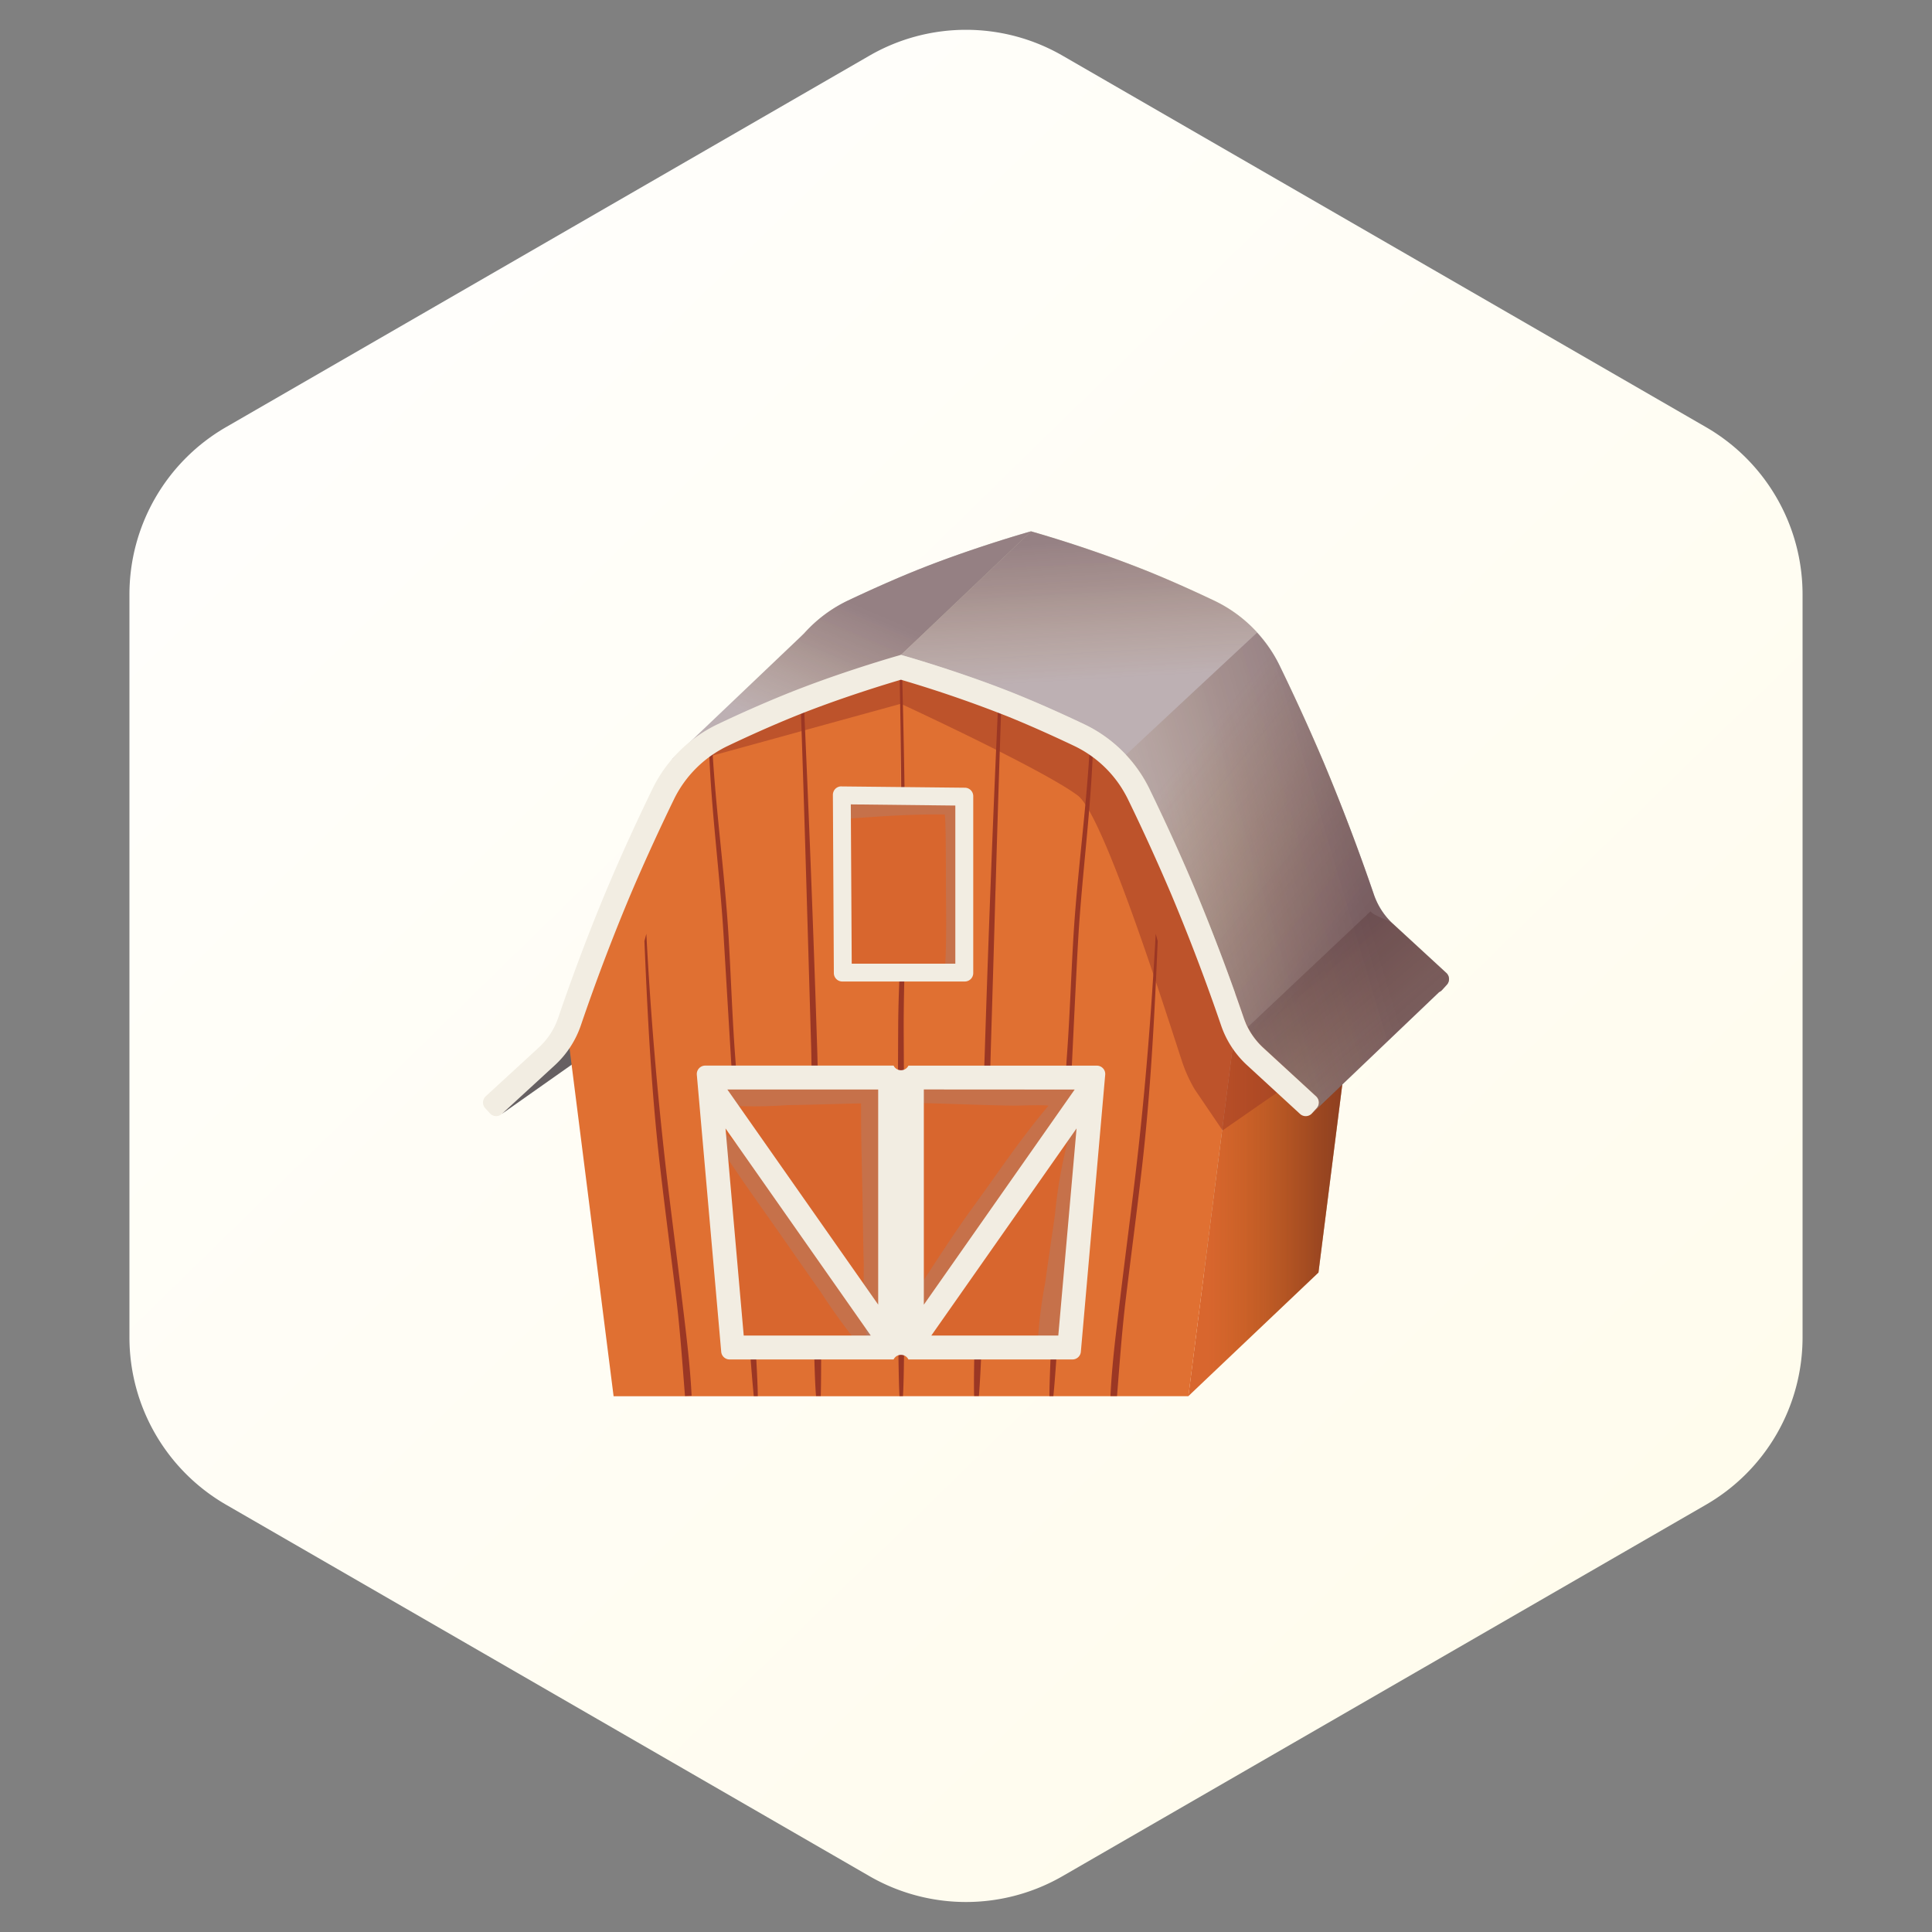 <svg width="40" height="40" fill="none" xmlns="http://www.w3.org/2000/svg" viewBox="0 0 40 40"><rect x="0" y="0" width="40" height="40" fill="#808080" stroke="none"/><path fill-rule="evenodd" clip-rule="evenodd" d="M22 1.153l13.32 7.69a4 4 0 012 3.464V27.69a4 4 0 01-2 3.464L22 38.843a4 4 0 01-4 0l-13.32-7.69a4 4 0 01-2-3.464V12.307a4 4 0 012-3.464L18 1.153a4 4 0 014 0z" fill="url(#paint0_linear_403_1710)"/><path d="M10.393 23.06l6.173-4.35-4.812 2.697-1.36 1.653z" fill="#666062"/><path d="M21.347 11.07l4.443 2.01s2.278 5.646 2.458 5.768l-.95 7.5h-5.95V11.07z" fill="#D9D3C4"/><path d="M25.883 24.334c.107-.893.226-1.787.33-2.68.19-1.619.317-3.249.407-4.877l.04.152c-.067 1.578-.147 3.152-.33 4.724-.102.894-.221 1.788-.33 2.68-.08.66-.127 1.32-.18 1.981l-.137-.006c.032-.662.122-1.324.2-1.974zM25.32 12.962c-.046 1.295-.225 2.584-.302 3.878-.097 1.604-.138 3.215-.296 4.814-.005.053-.082.055-.082 0-.003-.792.086-1.587.143-2.377.059-.812.084-1.625.133-2.438.081-1.348.275-2.686.344-4.034l.06.157zM23.303 15.885l-.096 3.27c-.028.985-.014 1.985-.1 2.967a.05.05 0 11-.098 0c-.032-.985.042-1.98.074-2.967a516.493 516.493 0 01.29-7.468l.063.028c-.051 1.391-.093 2.78-.133 4.17zM21.348 11.07l-4.444 2.01s-2.277 5.646-2.458 5.768l.951 7.5h5.95V11.07z" fill="#D9D3C4"/><path d="M16.811 24.33c-.107-.893-.225-1.787-.33-2.68a78.996 78.996 0 01-.407-4.877l-.04.153c.067 1.577.147 3.151.33 4.723.103.894.222 1.788.33 2.68.08.66.128 1.32.18 1.981l.137-.006c-.031-.662-.121-1.324-.2-1.973zM17.373 12.958c.047 1.295.225 2.584.303 3.878.097 1.604.137 3.215.295 4.814.005.053.082.055.082 0 .003-.792-.085-1.587-.143-2.377-.058-.812-.084-1.625-.133-2.438-.08-1.348-.275-2.686-.344-4.034a3.001 3.001 0 01-.06.157zM19.391 15.882l.096 3.27c.028.984.014 1.984.1 2.966a.05.05 0 10.099 0c.032-.985-.043-1.98-.075-2.967a516.493 516.493 0 00-.29-7.467l-.063.027c.051 1.391.094 2.78.133 4.17zM21.365 15.92c.003.923.002 1.844-.003 2.766-.004.894-.051 1.8.003 2.692a.036.036 0 00.072 0c.057-.866.018-1.746.015-2.614L21.442 16c-.01-1.662-.033-3.323-.082-4.984l-.05.016c.036 1.63.05 3.26.055 4.889z" fill="#D9D3C4"/><path d="M19.935 13.723l.023 4.041h2.884v-4.01l-2.907-.031zM17.797 25.287l-.482-5.478h3.842v5.478h-3.36z" fill="#D9D3C4"/><path d="M18.36 23.99c-.062-.467-.134-.935-.2-1.402a9.878 9.878 0 00-.623-2.639.095.095 0 00-.107-.044.096.096 0 00-.072.09c.066.88.209 1.761.328 2.637.06.443.119.886.185 1.328.047.473.12.942.217 1.407a.22.22 0 00.377.09.22.22 0 00.056-.144 9.656 9.656 0 00-.16-1.322z" fill="#D9D3C4" opacity=".3"/><path d="M17.199 19.859a.316.316 0 01.355-.195.103.103 0 01.01-.004l.066-.02a.066.066 0 00.006.007c.136-.022.27-.048.404-.067a6.74 6.74 0 01.519-.06c.268-.003.538.009.798.01.576.005 1.151.007 1.727-.004l.073-.002c-.004.114 0 .229.005.343l-.328.011c-.688.024-1.375.07-2.065.092-.256.007-.523.053-.786.076a43.279 43.279 0 011.843 2.248c.348.46.671.937.994 1.416.158.233.21.284.352.528.088.152.037.748-.1.764a4.955 4.955 0 01-.277-.482c-.15-.24-.312-.471-.468-.708a29.27 29.27 0 00-.953-1.353c-.6-.808-1.219-1.601-1.822-2.407a1.364 1.364 0 01-.387-.085c.01-.036.02-.072.034-.108z" fill="#D9D3C4" opacity=".3"/><path d="M17.624 25.431l-.504-5.733a.176.176 0 01.103-.175.176.176 0 01.07-.015h3.901a.175.175 0 01.175.174v5.735a.175.175 0 01-.175.174h-3.396a.174.174 0 01-.174-.16z" fill="#D9D3C4"/><path d="M29.856 20.493a.174.174 0 01-.248.01l-1.097-1.008a1.993 1.993 0 01-.536-.822 42.729 42.729 0 00-1.026-2.702 43.198 43.198 0 00-.905-1.985 2.379 2.379 0 00-1.117-1.104c-.48-.229-.936-.43-1.354-.6-.953-.387-1.96-.69-2.226-.767-.266.077-1.274.38-2.227.767-.418.17-.873.371-1.353.6-.487.23-.88.62-1.118 1.104-.23.473-.573 1.201-.904 1.985a41.629 41.629 0 00-1.026 2.702 1.996 1.996 0 01-.536.822l-1.098 1.008a.175.175 0 01-.246-.01l-.098-.107a.175.175 0 01.01-.247l1.097-1.01a1.49 1.49 0 00.402-.615c.185-.542.567-1.619 1.04-2.737.335-.793.683-1.53.915-2.008a2.876 2.876 0 011.35-1.334 26.39 26.39 0 011.379-.611 26.113 26.113 0 012.345-.805l.067-.019.068.02c.012.003 1.214.345 2.345.804.426.173.89.378 1.38.61.588.28 1.063.75 1.35 1.335.232.478.579 1.214.915 2.008a43.924 43.924 0 011.039 2.737c.08.236.219.448.402.616l1.098 1.009a.173.173 0 01.01.247l-.097.107z" fill="#D9D3C4"/><path d="M22.525 16.754c-.002.246.008.495-.002.743a1.41 1.41 0 01-.225.233c.038-.337.037-1.282.03-1.87-.004-.326.003-1.559-.026-1.653-1.137-.016-2.272.137-2.272.08a.467.467 0 01.569-.565l.538-.008a.206.206 0 01.145.19h.006c.354-.018.743-.162 1.092-.066.055.015.205.073.237.133l.006.022c-.024.596-.095 1.185-.092 1.783 0 .327-.002.652-.006.978z" fill="#D9D3C4" opacity=".3"/><path d="M19.936 13.898l.021 3.69a.174.174 0 00.175.174h2.536a.174.174 0 00.175-.175v-3.662a.174.174 0 00-.173-.175l-2.558-.027a.174.174 0 00-.176.175zM24.929 25.348l.492-5.598h-3.924v5.598h3.432z" fill="#D9D3C4"/><path d="M24.334 23.99c.063-.467.134-.935.2-1.402a9.878 9.878 0 01.624-2.639.096.096 0 01.178.047c-.065.879-.208 1.76-.328 2.636-.06.443-.118.886-.185 1.328-.046.473-.119.942-.217 1.407a.22.22 0 01-.433-.054c.023-.444.077-.886.16-1.322z" fill="#D9D3C4" opacity=".3"/><path d="M25.495 19.859a.316.316 0 00-.355-.195.081.081 0 00-.01-.004l-.066-.02a.113.113 0 01-.006.007c-.135-.022-.27-.048-.404-.067a6.74 6.74 0 00-.519-.06c-.268-.003-.538.009-.798.01-.575.005-1.151.007-1.727-.004l-.073-.002c.004.114 0 .229-.005.343l.328.011c.688.024 1.376.07 2.066.092.255.007.522.053.785.076a43.279 43.279 0 00-1.843 2.248c-.348.46-.671.937-.994 1.416-.158.233-.21.284-.352.528-.087.152-.037.748.1.764.102-.155.195-.316.278-.482.15-.24.31-.471.467-.708.303-.46.624-.91.953-1.353.6-.808 1.22-1.601 1.822-2.407.133-.01.263-.038.387-.085a1.134 1.134 0 00-.034-.108z" fill="#D9D3C4" opacity=".3"/><path d="M25.07 25.432l.505-5.734a.174.174 0 00-.174-.19h-3.9a.174.174 0 00-.175.174v5.735a.175.175 0 00.174.174h3.396a.174.174 0 00.175-.159z" fill="#D9D3C4"/><path d="M24.604 28.905l2.693-2.558.951-7.5-2.692 2.557-.952 7.502z" fill="#D8662E"/><path opacity=".56" d="M24.604 28.905l2.693-2.558.951-7.5-2.692 2.557-.952 7.502z" fill="url(#paint1_linear_403_1710)"/><path d="M18.655 13.629l4.443 2.01s2.278 5.645 2.458 5.768l-.951 7.5h-5.95V13.628z" fill="#E07032"/><path d="M23.191 26.89c.107-.895.226-1.789.33-2.682.19-1.618.318-3.248.407-4.876l.041.152c-.067 1.578-.148 3.152-.33 4.723-.103.895-.222 1.788-.33 2.681-.08.66-.13 1.355-.182 2.015h-.136c.03-.66.121-1.364.2-2.014zM22.628 15.518c-.046 1.295-.224 2.583-.302 3.878-.097 1.604-.358 7.909-.517 9.509h-.082c-.003-.792.307-6.28.364-7.07.059-.812.084-1.625.133-2.437.081-1.348.276-2.687.344-4.035l.06.155zM20.61 18.44c-.03 1.09-.063 2.18-.096 3.27-.027.984-.16 6.21-.247 7.192h-.099c-.032-.984.193-6.208.223-7.192a523.443 523.443 0 01.29-7.468l.063.028c-.051 1.39-.093 2.78-.133 4.17z" fill="#9B3724"/><path d="M18.654 13.629l-4.442 2.01s-2.278 5.646-2.458 5.77l.95 7.499h5.95v-15.28z" fill="#E07032"/><path d="M14.119 26.89c-.107-.895-.226-1.789-.33-2.682a79.009 79.009 0 01-.407-4.876l-.04.152c.066 1.578.146 3.152.33 4.723.103.895.222 1.788.33 2.681.08.66.127 1.355.18 2.015l.137-.006c-.032-.659-.122-1.358-.2-2.008zM14.68 15.518c.047 1.296.226 2.584.303 3.879.097 1.604.465 7.907.623 9.508h.083c.003-.792-.413-6.28-.471-7.07-.059-.812-.085-1.625-.133-2.437-.081-1.348-.276-2.687-.344-4.035a4.82 4.82 0 01-.06.155zM16.699 18.44l.096 3.27c.027.984.013 6.21.1 7.192h.098c.032-.984-.043-6.208-.074-7.192a531.232 531.232 0 00-.29-7.468l-.064.028c.051 1.39.093 2.78.134 4.17zM18.672 18.479c.003.921-.071 1.843-.076 2.765-.005.894-.028 6.767.027 7.66h.072c.058-.866.018-6.714.015-7.581-.003-.922.045-1.843.04-2.765a207.51 207.51 0 00-.083-4.984l-.05.017c.037 1.63.05 3.26.055 4.888z" fill="#9B3724"/><path d="M17.422 16.527l.02 3.545h2.53v-3.517l-2.55-.028zM15.105 27.846l-.482-5.479h3.841v5.479h-3.36z" fill="#D8662E"/><path d="M20.375 22.358c-.76-.034-1.53-.01-2.295.006-.017-.065-.033-.13-.053-.194a.096.096 0 00-.155-.029.097.097 0 00-.027.054c-.003.058-.003.117-.005.175l-.121.002c-.447.008-.894.013-1.341.026-.475-.01-.95.007-1.423.05a.22.22 0 00.002.435c.443.03.888.03 1.331-.002.473-.007.946-.023 1.418-.034l.122-.002c-.005.668.019 1.34.03 2.006.008.447.012.894.026 1.341-.01.475.007.95.05 1.423a.22.22 0 00.435-.002c.03-.444.03-.888-.002-1.331-.007-.473-.023-.946-.033-1.418a13.336 13.336 0 00-.148-2.029 8.36 8.36 0 002.215-.294.096.096 0 00-.026-.183z" fill="#9B8A8E" opacity=".3"/><path d="M17.43 26.535c-.27-.388-.546-.77-.819-1.157a9.869 9.869 0 00-1.758-2.064c-.074-.059-.187.044-.138.123.46.752.99 1.472 1.495 2.196.256.366.51.734.77 1.098.258.399.536.783.835 1.152a.22.22 0 00.361-.245 9.663 9.663 0 00-.745-1.103zM19.833 19.41c-.003.245-.017.495-.028.742-.046.06-.187-.055-.25-.014.039-.337.037-1.035.03-1.623-.003-.324.003-1.558-.026-1.652-1.136-.016-2.271.138-2.272.08a.467.467 0 01.57-.565c.179-.001.357-.005.537-.008a.206.206 0 01.146.19h.006c.354-.018.74-.162 1.09-.065.056.014.206.072.238.132l.006.022a40.158 40.158 0 00-.043 1.783c.002.327 0 .652-.004.978z" fill="#9B8A8E" opacity=".3"/><path d="M17.616 16.654l2.163.024v3.274h-2.145l-.019-3.296v-.002zm-.198-.373a.173.173 0 00-.161.109.173.173 0 00-.013.067l.02 3.69a.175.175 0 00.175.174h2.537a.175.175 0 00.174-.175v-3.662a.174.174 0 00-.172-.175l-2.559-.027z" fill="#F2EDE2"/><path d="M22.236 27.902l.493-5.597h-3.925v5.597h3.432z" fill="#D8662E"/><path d="M21.641 26.55c.063-.468.135-.936.201-1.404a9.869 9.869 0 01.623-2.638.096.096 0 01.179.046c-.066.88-.209 1.76-.328 2.636-.06.443-.119.886-.185 1.329-.047.472-.12.942-.217 1.406a.22.22 0 01-.433-.055c.023-.443.076-.885.16-1.32z" fill="#9B8A8E" opacity=".3"/><path d="M22.659 22.57a.305.305 0 00-.345-.181.075.075 0 00-.01-.004l-.064-.019a.07.07 0 01-.006.008c-.13-.02-.261-.042-.39-.06a7.086 7.086 0 00-.502-.048c-.258 0-.517.017-.767.023a60.72 60.72 0 01-1.664.023h-.07c.005.11-.22.407-.224.517l.317.006c.664.012 1.327.045 1.99.055.248.003.53-.018.785 0-.6.715-.99 1.312-1.54 2.068-.328.45-.633.915-.936 1.38-.148.228-.198.278-.33.515-.082.149-.023.722.11.734.095-.15.182-.306.26-.467.14-.233.292-.46.438-.69.285-.448.586-.886.895-1.318.565-.789 1.149-1.563 1.717-2.349.128-.01.253-.04.371-.088-.011-.036-.022-.07-.035-.105z" fill="#9B8A8E" opacity=".3"/><path d="M22.708 22.063h-3.9a.171.171 0 01-.244.069.171.171 0 01-.063-.07h-3.9a.175.175 0 00-.174.19l.505 5.735a.174.174 0 00.173.159h3.396a.171.171 0 01.243-.07c.027.017.05.041.063.07h3.397a.174.174 0 00.174-.16l.504-5.734a.172.172 0 00-.045-.133.175.175 0 00-.129-.056zm-.458.495l-3.123 4.454v-4.456l3.123.002zm-4.068 4.453l-3.123-4.454h3.123v4.454zm-3.161-3.648l3.007 4.288h-2.63l-.377-4.288zm6.89 4.288h-2.629l3.007-4.288-.378 4.288z" fill="#F2EDE2"/><path opacity=".51" d="M22.727 15.64a5.5 5.5 0 00.319.32c.299.74 1.95 2.833 2.328 4.75.05.016.1.031.148.048l.211-.779 2.515-1.128-.528 2.882-2.408 1.671-.575-.847c-.11-.186-.2-.384-.267-.59-.385-1.176-1.628-5.1-2.155-5.496-.718-.54-3.663-1.9-3.663-1.9l-4.443 1.222 4.381-1.914c1.383.412 2.722.957 3.998 1.63.05.04.097.084.14.132z" fill="#9B3724"/><path d="M18.655 13.557L21.347 11l-.068.02c-.012.003-1.214.345-2.345.804-.426.173-.89.379-1.379.61a2.886 2.886 0 00-.901.675l-2.746 2.613 4.71-2.13.037-.035.067.019-.067-.02z" fill="#BDB0B3"/><path d="M29.943 20.143l-1.097-1.009a1.49 1.49 0 01-.402-.616 43.291 43.291 0 00-1.04-2.737 43.673 43.673 0 00-.915-2.008 2.877 2.877 0 00-1.35-1.334c-.489-.233-.953-.438-1.38-.611a26.113 26.113 0 00-2.344-.805l-.068-.02-2.692 2.557.067.02c.012.003 1.215.345 2.345.804.427.173.89.379 1.38.611.588.28 1.064.75 1.35 1.334.232.478.58 1.215.915 2.008a44.012 44.012 0 011.04 2.737c.08.236.218.448.402.616l1.097 1.01a.173.173 0 01.01.247l-.099.107.623-.595.006.003v-.01l2.006-1.914a.173.173 0 00.057-.04l.098-.108a.175.175 0 00-.009-.247z" fill="#BDB0B3"/><path opacity=".3" d="M29.943 20.144l-1.097-1.009a1.488 1.488 0 01-.402-.616 43.289 43.289 0 00-1.04-2.737 43.712 43.712 0 00-.915-2.008 2.84 2.84 0 00-.464-.676l-2.714 2.53.001.005c.196.208.359.443.485.699.232.478.579 1.214.915 2.008a44.012 44.012 0 011.039 2.737c.08.236.219.447.402.616l1.097 1.009a.174.174 0 01.01.247l-.098.107.623-.594.006.003v-.01l2.006-1.915a.173.173 0 00.057-.04l.098-.107a.174.174 0 00-.009-.25z" fill="url(#paint2_linear_403_1710)"/><path opacity=".3" d="M23.31 15.623l2.715-2.53a2.885 2.885 0 00-.886-.658c-.489-.233-.953-.438-1.38-.611a26.113 26.113 0 00-2.345-.805L21.347 11l-2.692 2.557.067.019c.012.003 1.215.345 2.345.804.427.173.89.379 1.38.611.326.156.62.372.865.636l-.001-.004z" fill="url(#paint3_linear_403_1710)"/><path opacity=".3" d="M18.655 13.557L21.347 11l-.068.02c-.012.003-1.214.345-2.345.804-.426.173-.89.379-1.379.61a2.886 2.886 0 00-.901.675l-2.746 2.613 4.71-2.13.037-.035.067.019-.067-.02z" fill="url(#paint4_linear_403_1710)"/><path d="M27.162 23.052a.174.174 0 01-.247.01l-1.097-1.009a1.993 1.993 0 01-.536-.821 42.514 42.514 0 00-1.027-2.703 42.89 42.89 0 00-.904-1.985 2.38 2.38 0 00-1.118-1.104c-.48-.228-.935-.43-1.353-.6a25.567 25.567 0 00-2.227-.767c-.266.078-1.273.381-2.226.768-.418.17-.873.371-1.354.6a2.38 2.38 0 00-1.117 1.103c-.23.473-.573 1.202-.905 1.985a41.791 41.791 0 00-1.026 2.703 1.997 1.997 0 01-.536.821l-1.098 1.009a.174.174 0 01-.246-.01l-.098-.107a.175.175 0 01-.03-.193c.01-.02.023-.04.04-.055l1.097-1.008a1.49 1.49 0 00.403-.617c.184-.542.566-1.619 1.039-2.736.335-.793.683-1.53.915-2.008a2.876 2.876 0 011.35-1.335 26.28 26.28 0 011.38-.61c1.13-.46 2.332-.802 2.344-.805l.068-.02.067.02c.012.003 1.215.345 2.346.804.426.173.89.379 1.379.611.588.28 1.064.75 1.35 1.335.232.477.58 1.214.915 2.008a43.997 43.997 0 011.04 2.736c.08.236.219.448.402.617l1.097 1.008a.176.176 0 01.057.122.174.174 0 01-.047.126l-.097.107z" fill="#F2EDE2"/><path opacity=".3" d="M29.943 20.144l-1.097-1.009a1.488 1.488 0 01-.402-.616 43.289 43.289 0 00-1.04-2.737 43.712 43.712 0 00-.915-2.008 2.84 2.84 0 00-.464-.676l-2.714 2.53.001.005c.196.208.359.443.485.699.232.478.579 1.214.915 2.008a44.012 44.012 0 011.039 2.737c.08.236.219.447.402.616l1.097 1.009a.174.174 0 01.01.247l-.098.107.623-.594.006.003v-.01l2.006-1.915a.173.173 0 00.057-.04l.098-.107a.174.174 0 00-.009-.25z" fill="url(#paint5_linear_403_1710)"/><g opacity=".3"><path opacity=".3" d="M25.42 12.594z" fill="url(#paint6_linear_403_1710)"/><path opacity=".3" d="M25.636 12.742z" fill="url(#paint7_linear_403_1710)"/><path opacity=".3" d="M26.025 13.094z" fill="url(#paint8_linear_403_1710)"/><path opacity=".3" d="M23.118 15.441l.006.006-.006-.006z" fill="url(#paint9_linear_403_1710)"/></g><path opacity=".21" d="M29.943 20.138l-1.097-1.01c-.085-.078-.406-.165-.47-.26l-2.54 2.395c.08.159.187.301.318.421l1.097 1.01a.173.173 0 01.046.189.175.175 0 01-.036.058l-.099.107.623-.594.006.002v-.009l2.007-1.915a.174.174 0 00.056-.04l.098-.108a.174.174 0 00-.009-.246z" fill="url(#paint10_linear_403_1710)"/><defs><linearGradient id="paint0_linear_403_1710" x1="-.5" y1="1" x2="39" y2="41.5" gradientUnits="userSpaceOnUse"><stop stop-color="#fff"/><stop offset="1" stop-color="#FFFBE9"/></linearGradient><linearGradient id="paint1_linear_403_1710" x1="24.604" y1="23.877" x2="28.248" y2="23.877" gradientUnits="userSpaceOnUse"><stop offset=".112" stop-color="#945300" stop-opacity="0"/><stop offset=".18" stop-color="#8B4C01" stop-opacity=".094"/><stop offset=".717" stop-color="#4F200F" stop-opacity=".749"/><stop offset="1" stop-color="#391015"/></linearGradient><linearGradient id="paint2_linear_403_1710" x1="23.445" y1="12.59" x2="31.229" y2="18.961" gradientUnits="userSpaceOnUse"><stop offset=".278" stop-color="#945300" stop-opacity="0"/><stop offset=".315" stop-color="#8B4C01" stop-opacity=".094"/><stop offset=".606" stop-color="#4F200F" stop-opacity=".749"/><stop offset=".76" stop-color="#391015"/></linearGradient><linearGradient id="paint3_linear_403_1710" x1="23.357" y1="20.332" x2="22.648" y2="7.945" gradientUnits="userSpaceOnUse"><stop offset=".507" stop-color="#945300" stop-opacity="0"/><stop offset=".525" stop-color="#8B4C01" stop-opacity=".094"/><stop offset=".669" stop-color="#4F200F" stop-opacity=".749"/><stop offset=".745" stop-color="#391015"/></linearGradient><linearGradient id="paint4_linear_403_1710" x1="13.536" y1="17.243" x2="16.832" y2="9.549" gradientUnits="userSpaceOnUse"><stop offset=".362" stop-color="#945300" stop-opacity="0"/><stop offset=".389" stop-color="#8B4C01" stop-opacity=".094"/><stop offset=".602" stop-color="#4F200F" stop-opacity=".749"/><stop offset=".714" stop-color="#391015"/></linearGradient><linearGradient id="paint5_linear_403_1710" x1="21.043" y1="21.722" x2="30.805" y2="18.831" gradientUnits="userSpaceOnUse"><stop offset=".278" stop-color="#945300" stop-opacity="0"/><stop offset=".315" stop-color="#8B4C01" stop-opacity=".094"/><stop offset=".606" stop-color="#4F200F" stop-opacity=".749"/><stop offset=".76" stop-color="#391015"/></linearGradient><linearGradient id="paint6_linear_403_1710" x1="25.419" y1="12.655" x2="25.603" y2="12.655" gradientUnits="userSpaceOnUse"><stop offset=".371" stop-color="#945300" stop-opacity="0"/><stop offset=".397" stop-color="#8B4C01" stop-opacity=".094"/><stop offset=".596" stop-color="#4F200F" stop-opacity=".749"/><stop offset=".702" stop-color="#391015"/></linearGradient><linearGradient id="paint7_linear_403_1710" x1="25.636" y1="12.819" x2="25.822" y2="12.819" gradientUnits="userSpaceOnUse"><stop offset=".371" stop-color="#945300" stop-opacity="0"/><stop offset=".397" stop-color="#8B4C01" stop-opacity=".094"/><stop offset=".596" stop-color="#4F200F" stop-opacity=".749"/><stop offset=".702" stop-color="#391015"/></linearGradient><linearGradient id="paint8_linear_403_1710" x1="25.836" y1="13" x2="26.025" y2="13" gradientUnits="userSpaceOnUse"><stop offset=".371" stop-color="#945300" stop-opacity="0"/><stop offset=".397" stop-color="#8B4C01" stop-opacity=".094"/><stop offset=".596" stop-color="#4F200F" stop-opacity=".749"/><stop offset=".702" stop-color="#391015"/></linearGradient><linearGradient id="paint9_linear_403_1710" x1="23.118" y1="15.444" x2="23.124" y2="15.444" gradientUnits="userSpaceOnUse"><stop offset=".371" stop-color="#945300" stop-opacity="0"/><stop offset=".397" stop-color="#8B4C01" stop-opacity=".094"/><stop offset=".596" stop-color="#4F200F" stop-opacity=".749"/><stop offset=".702" stop-color="#391015"/></linearGradient><linearGradient id="paint10_linear_403_1710" x1="29.508" y1="22.718" x2="26.629" y2="19.351" gradientUnits="userSpaceOnUse"><stop offset=".183" stop-color="#945300" stop-opacity="0"/><stop offset=".235" stop-color="#8B4C01" stop-opacity=".094"/><stop offset=".64" stop-color="#4F200F" stop-opacity=".749"/><stop offset=".853" stop-color="#391015"/></linearGradient></defs></svg>